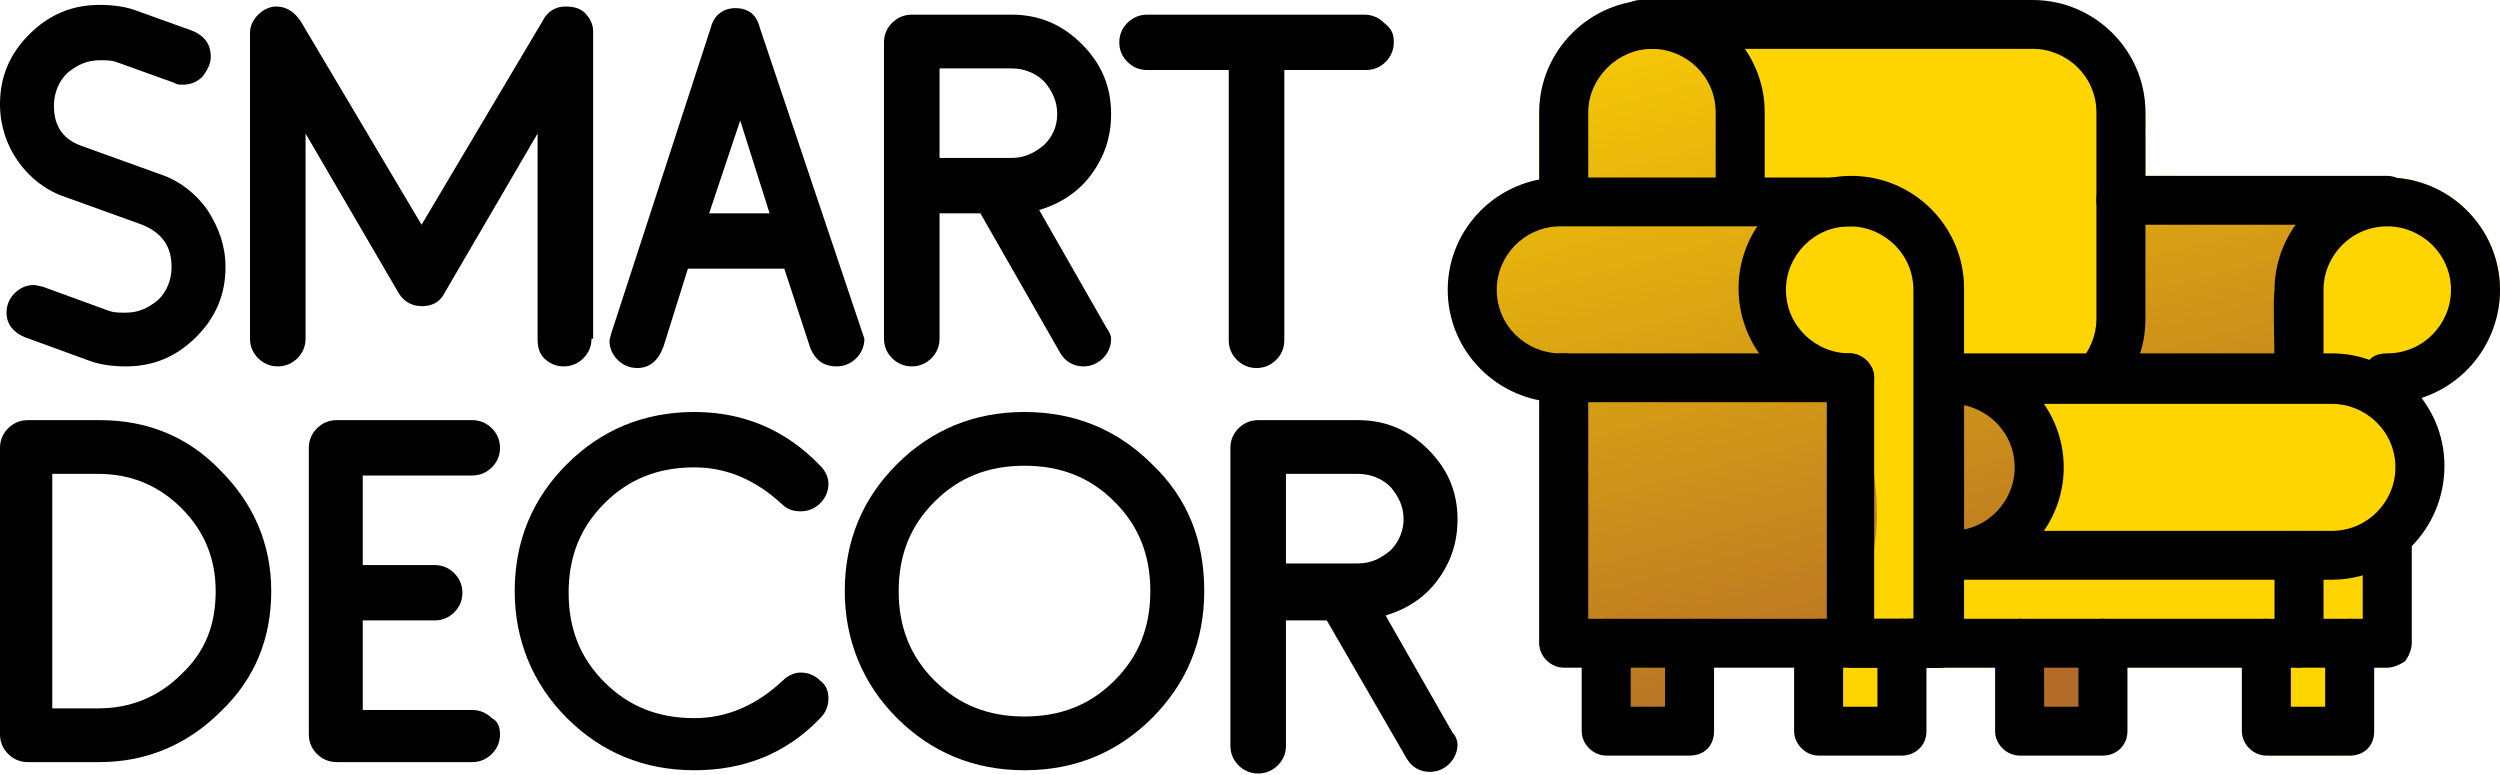 <svg width="300" height="93" viewBox="0 0 300 93" fill="none" xmlns="http://www.w3.org/2000/svg">
<path d="M27.059 32.048C27.059 35.37 25.882 38.105 23.529 40.45C21.177 42.795 18.431 43.968 15.098 43.968C13.529 43.968 12.157 43.772 10.98 43.382L2.941 40.45C1.569 39.864 0.784 38.887 0.784 37.519C0.784 36.542 1.176 35.761 1.765 35.174C2.353 34.588 3.137 34.197 4.118 34.197L5.098 34.393L13.137 37.324C13.726 37.519 14.314 37.519 15.098 37.519C16.667 37.519 17.843 36.933 19.02 35.956C20 34.979 20.588 33.611 20.588 32.048C20.588 29.507 19.412 27.944 17.059 26.967L7.843 23.645C5.49 22.863 3.529 21.3 2.157 19.346C0.784 17.392 0 15.047 0 12.507C0 9.185 1.176 6.449 3.529 4.104C5.882 1.759 8.627 0.587 11.961 0.587C13.529 0.587 14.902 0.782 16.078 1.173L23.137 3.713C24.51 4.299 25.294 5.276 25.294 6.84C25.294 7.621 24.902 8.403 24.314 9.185C23.726 9.771 22.941 10.162 21.961 10.162C21.569 10.162 21.177 10.162 20.98 9.966L13.922 7.426C13.333 7.231 12.745 7.231 11.961 7.231C10.392 7.231 9.216 7.817 8.039 8.794C7.059 9.771 6.471 11.139 6.471 12.702C6.471 15.242 7.647 16.806 10 17.587L19.216 20.909C21.569 21.691 23.529 23.254 24.902 25.208C26.274 27.358 27.059 29.507 27.059 32.048Z" fill="black"/>
<path d="M70.98 40.646C70.98 41.623 70.588 42.405 70 42.991C69.412 43.577 68.627 43.968 67.647 43.968C66.667 43.968 65.882 43.577 65.294 42.991C64.706 42.405 64.51 41.623 64.51 40.646V16.024L53.333 35.175C52.745 36.347 51.765 36.738 50.588 36.738C49.412 36.738 48.431 36.152 47.843 35.175L36.667 16.024V40.646C36.667 41.623 36.274 42.405 35.686 42.991C35.098 43.577 34.314 43.968 33.333 43.968C32.353 43.968 31.569 43.577 30.98 42.991C30.392 42.405 30 41.623 30 40.646V3.909C30 3.127 30.392 2.346 30.98 1.759C31.569 1.173 32.353 0.782 33.137 0.782C34.314 0.782 35.294 1.369 36.078 2.541L50.588 26.967L65.098 2.541C65.686 1.369 66.667 0.782 67.843 0.782C68.823 0.782 69.608 0.978 70.196 1.564C70.784 2.15 71.176 2.932 71.176 3.713V40.646H70.98Z" fill="black"/>
<path d="M103.726 40.646C103.726 41.623 103.333 42.404 102.745 42.991C102.157 43.577 101.373 43.968 100.392 43.968C98.824 43.968 97.843 43.186 97.255 41.818L94.118 32.243H82.549L79.608 41.623C79.02 43.186 78.039 44.163 76.471 44.163C75.49 44.163 74.706 43.772 74.118 43.186C73.529 42.6 73.137 41.818 73.137 40.841L73.333 40.059L85.294 3.322C85.686 1.759 86.863 0.977 88.235 0.977C89.804 0.977 90.784 1.759 91.177 3.322L103.726 40.646ZM92.353 25.599L88.824 14.461L85.098 25.599H92.353Z" fill="black"/>
<path d="M133.333 40.646C133.333 41.623 132.941 42.405 132.353 42.991C131.765 43.577 130.98 43.968 130 43.968C128.824 43.968 127.843 43.382 127.255 42.405L117.647 25.599H112.745V40.646C112.745 41.623 112.353 42.405 111.765 42.991C111.176 43.577 110.392 43.968 109.412 43.968C108.431 43.968 107.647 43.577 107.059 42.991C106.471 42.405 106.078 41.623 106.078 40.646V5.081C106.078 4.104 106.471 3.322 107.059 2.736C107.647 2.15 108.431 1.759 109.412 1.759H121.373C124.706 1.759 127.451 2.932 129.804 5.277C132.157 7.621 133.333 10.357 133.333 13.679C133.333 16.415 132.549 18.76 130.98 20.909C129.412 23.059 127.255 24.427 124.706 25.208L132.745 39.278C133.137 39.864 133.333 40.255 133.333 40.646ZM126.863 13.679C126.863 12.116 126.275 10.944 125.294 9.771C124.314 8.794 122.941 8.208 121.373 8.208H112.745V18.955H121.373C122.941 18.955 124.118 18.369 125.294 17.392C126.275 16.415 126.863 15.242 126.863 13.679Z" fill="black"/>
<path d="M167.255 5.081C167.255 6.058 166.863 6.84 166.274 7.426C165.686 8.012 164.902 8.403 163.921 8.403H154.118V40.841C154.118 41.818 153.725 42.6 153.137 43.186C152.549 43.773 151.765 44.163 150.784 44.163C149.804 44.163 149.019 43.773 148.431 43.186C147.843 42.6 147.451 41.818 147.451 40.841V8.403H137.647C136.667 8.403 135.882 8.012 135.294 7.426C134.706 6.84 134.314 6.058 134.314 5.081C134.314 4.104 134.706 3.322 135.294 2.736C135.882 2.15 136.667 1.759 137.647 1.759H163.725C164.706 1.759 165.49 2.15 166.078 2.736C167.059 3.518 167.255 4.104 167.255 5.081Z" fill="black"/>
<path d="M32.549 70.934C32.549 76.601 30.588 81.486 26.471 85.394C22.549 89.303 17.647 91.452 11.961 91.452H3.333C2.353 91.452 1.569 91.061 0.98 90.475C0.392 89.889 0 89.107 0 88.13V53.738C0 52.761 0.392 51.979 0.98 51.393C1.569 50.807 2.353 50.416 3.333 50.416H11.961C17.647 50.416 22.549 52.37 26.471 56.474C30.392 60.382 32.549 65.267 32.549 70.934ZM25.882 70.934C25.882 67.026 24.51 63.704 21.765 60.968C19.02 58.232 15.686 56.864 11.765 56.864H6.274V85.004H11.765C15.686 85.004 19.02 83.636 21.765 80.9C24.706 78.164 25.882 74.842 25.882 70.934Z" fill="black"/>
<path d="M60 88.13C60 89.107 59.608 89.889 59.02 90.475C58.431 91.061 57.647 91.452 56.667 91.452H40.392C39.412 91.452 38.627 91.061 38.039 90.475C37.451 89.889 37.059 89.107 37.059 88.13V53.738C37.059 52.761 37.451 51.979 38.039 51.393C38.627 50.807 39.412 50.416 40.392 50.416H56.667C57.647 50.416 58.431 50.807 59.02 51.393C59.608 51.979 60 52.761 60 53.738C60 54.715 59.608 55.497 59.02 56.083C58.431 56.669 57.647 57.06 56.667 57.06H43.529V67.808H52.157C53.137 67.808 53.922 68.198 54.51 68.785C55.098 69.371 55.49 70.152 55.49 71.129C55.49 72.106 55.098 72.888 54.51 73.474C53.922 74.061 53.137 74.451 52.157 74.451H43.529V85.199H56.667C57.647 85.199 58.431 85.59 59.02 86.176C59.804 86.567 60 87.349 60 88.13Z" fill="black"/>
<path d="M99.412 83.831C99.412 84.808 99.019 85.59 98.431 86.176C94.314 90.475 89.216 92.429 83.333 92.429C77.255 92.429 72.157 90.28 68.039 86.176C63.922 82.073 61.765 76.796 61.765 70.934C61.765 64.876 63.922 59.796 68.039 55.692C72.157 51.588 77.255 49.439 83.333 49.439C89.216 49.439 94.314 51.588 98.431 55.888C99.019 56.474 99.412 57.255 99.412 58.037C99.412 59.014 99.019 59.796 98.431 60.382C97.843 60.968 97.059 61.359 96.078 61.359C95.294 61.359 94.51 61.163 93.921 60.577C90.784 57.646 87.255 56.083 83.333 56.083C79.019 56.083 75.49 57.451 72.549 60.382C69.608 63.313 68.235 66.831 68.235 71.129C68.235 75.428 69.608 78.946 72.549 81.877C75.49 84.808 79.019 86.176 83.333 86.176C87.255 86.176 90.784 84.613 93.921 81.682C94.51 81.095 95.294 80.705 96.078 80.705C97.059 80.705 97.843 81.095 98.431 81.682C99.216 82.268 99.412 83.049 99.412 83.831Z" fill="black"/>
<path d="M144.51 70.934C144.51 76.992 142.353 82.073 138.235 86.176C134.118 90.28 129.02 92.429 122.941 92.429C116.863 92.429 111.765 90.28 107.647 86.176C103.529 82.073 101.372 76.796 101.372 70.934C101.372 64.876 103.529 59.796 107.647 55.692C111.765 51.588 116.863 49.439 122.941 49.439C129.02 49.439 134.118 51.588 138.235 55.692C142.549 59.796 144.51 64.876 144.51 70.934ZM138.039 70.934C138.039 66.635 136.667 63.118 133.725 60.187C130.784 57.255 127.255 55.888 122.941 55.888C118.627 55.888 115.098 57.255 112.157 60.187C109.216 63.118 107.843 66.635 107.843 70.934C107.843 75.233 109.216 78.751 112.157 81.682C115.098 84.613 118.627 85.981 122.941 85.981C127.255 85.981 130.784 84.613 133.725 81.682C136.667 78.751 138.039 75.233 138.039 70.934Z" fill="black"/>
<path d="M174.902 89.303C174.902 90.28 174.51 91.061 173.922 91.648C173.333 92.234 172.549 92.625 171.569 92.625C170.392 92.625 169.412 92.038 168.824 91.061L159.216 74.451H154.314V89.498C154.314 90.475 153.922 91.257 153.333 91.843C152.745 92.429 151.961 92.82 150.98 92.82C150 92.82 149.216 92.429 148.627 91.843C148.039 91.257 147.647 90.475 147.647 89.498V53.738C147.647 52.761 148.039 51.979 148.627 51.393C149.216 50.807 150 50.416 150.98 50.416H162.941C166.275 50.416 169.02 51.588 171.373 53.933C173.726 56.278 174.902 59.014 174.902 62.336C174.902 65.072 174.118 67.417 172.549 69.566C170.98 71.716 168.824 73.084 166.275 73.865L174.314 87.935C174.706 88.326 174.902 88.912 174.902 89.303ZM168.431 62.336C168.431 60.773 167.843 59.6 166.863 58.428C165.882 57.451 164.51 56.864 162.941 56.864H154.314V67.612H162.941C164.51 67.612 165.686 67.026 166.863 66.049C167.843 65.072 168.431 63.704 168.431 62.336Z" fill="black"/>
<path d="M300 34.784C300 27.358 293.922 21.3 286.471 21.3H257.451V13.679C257.451 6.254 251.373 0.196 243.922 0.196H196.863C196.471 0.196 196.079 0.196 195.686 0.391C189.412 1.564 184.706 7.035 184.706 13.679V21.691C178.431 22.864 174.39 28.305 174.39 34.949C174.39 41.398 178.431 46.669 184.706 48.037V77.383C185.366 78.702 186.236 79.918 187.805 79.918H190V87.936C190 89.499 192.09 89.641 193.659 89.641H203.659C205.227 89.641 204.878 89.499 204.878 87.936V79.918H215.49V87.936C215.49 89.499 216.724 89.641 218.293 89.641H228.293C229.861 89.641 230.488 89.499 230.488 87.936V79.918H232.941H239.804V87.936C239.804 89.499 241.114 89.641 242.683 89.641H252.683C254.252 89.641 254.878 89.499 254.878 87.936V79.918H269.608V87.936C269.608 89.499 270.98 89.651 272.549 89.651L282.927 89.641C284.495 89.641 284.146 89.989 284.146 88.425V79.918H286.585C287.37 79.918 288.436 79.093 289.024 78.702C289.024 77.487 289.216 78.131 289.216 77.349L289.024 65.333C291.377 62.989 292.683 59.128 292.683 55.611C292.683 52.484 292.009 50.177 290.244 47.832C295.146 45.878 300 40.842 300 34.784Z" fill="url(#paint0_linear_1136_73)"/>
<path d="M300 34.783C300 27.358 293.922 21.3 286.471 21.3H275.098C277.059 22.668 276.471 24.622 277.255 26.967C278.823 32.243 278.431 38.496 274.902 42.599C273.137 44.554 270.784 45.531 268.235 45.335C266.667 46.117 264.706 46.508 262.745 46.117C257.647 45.531 254.51 41.427 254.314 36.542C253.922 31.461 256.078 25.208 260.196 22.081C260.588 21.691 260.98 21.495 261.372 21.104H257.317V13.072C257.317 5.647 251.219 0.919 244.118 0H199.02C199.412 0.782 199.608 1.759 199.804 2.54C200.196 2.736 200.784 2.931 201.176 3.127C202.157 3.517 202.941 4.299 203.725 5.081C203.922 5.276 204.314 5.667 204.51 5.862C206.078 7.621 207.059 9.184 207.843 11.529C208.627 13.679 208.627 16.024 208.039 18.173C207.843 19.15 207.451 20.323 206.863 21.104C206.471 21.691 206.274 22.081 205.882 22.668C208.235 23.254 210.196 24.622 211.373 26.967C212.745 29.507 213.137 31.461 213.529 34.392C213.725 37.128 212.745 39.473 210.98 41.036C216.078 40.059 220.98 42.013 222.745 47.68C224.902 54.715 226.667 63.313 223.529 70.348C223.137 71.129 222.745 71.911 222.157 72.693C222.353 73.084 222.549 73.474 222.745 73.865C222.745 74.061 222.941 74.256 222.941 74.451C222.941 74.647 223.137 74.842 223.137 75.038C223.725 76.21 219.608 81.291 219.608 82.463C215.098 83.44 218.627 87.739 218.627 87.935C219.02 87.935 223.725 86.762 223.333 86.762L226.078 87.349C228.823 87.153 229.073 79.728 231.034 81.291V80.118H239.804V84.027C241.176 81.095 243.922 78.751 248.235 78.751C251.569 78.751 253.603 80.118 255.172 82.073V80.118H269.412V87.739C269.412 89.303 270.784 90.671 272.353 90.671H282.353C284.146 89.64 284.815 89.303 284.815 87.739V80.118H286.67C286.795 80.118 287.161 79.816 287.805 79.431C289.024 78.702 289.024 78.268 289.024 77.486V65.333C291.377 62.988 292.683 59.127 292.683 55.61C292.683 52.483 292.009 50.176 290.244 47.832C295.342 46.073 300 40.841 300 34.783ZM240.196 64.681C228.039 68.003 228.431 40.841 240.196 45.14C250.196 48.853 248.235 62.531 240.196 64.681Z" fill="#FED401"/>
<path d="M209.412 9.576C211.373 12.507 210.196 20.128 210.392 23.645C216.471 23.45 225.882 20.519 230.196 24.036C236.667 29.703 235.294 37.52 234.706 45.141C239.412 45.141 244.706 43.968 249.02 43.968C255.098 43.773 254.118 42.991 254.51 37.324C255.098 31.657 256.863 26.381 259.216 21.3H257.317V13.073C256.097 5.781 251.219 0.919 244.118 0.196H197.059C196.667 0.196 196.274 0.196 195.882 0.391C192.745 0.978 190 2.736 188.039 5.277C194.902 0.978 204.314 2.15 209.412 9.576Z" fill="#FED401"/>
<path d="M286.47 26.968H254.51C252.941 26.968 251.568 25.6 251.568 24.036C251.568 22.473 252.941 21.104 254.51 21.104H286.47C288.039 21.104 289.412 22.473 289.412 24.036C289.412 25.795 288.235 26.968 286.47 26.968Z" fill="black"/>
<path d="M286.47 50.611C284.902 50.611 283.529 49.243 283.529 47.68C283.529 44.749 283.529 42.404 286.47 42.404C290.784 42.404 294.118 38.887 294.118 34.783C294.118 30.484 290.588 27.162 286.47 27.162C282.157 27.162 278.823 30.679 278.823 34.783C278.823 35.174 278.823 39.473 278.823 45.335C278.823 46.898 277.451 48.266 275.882 48.266C274.314 48.266 272.941 46.898 272.941 45.335C272.941 39.473 272.745 36.389 272.941 34.825C272.941 27.4 279.02 21.3 286.47 21.3C293.921 21.3 300 27.357 300 34.783C300 41.232 295.49 46.703 289.412 48.071C289.412 49.439 288.039 50.611 286.47 50.611Z" fill="black"/>
<path d="M286.471 80.118H275.882C274.314 80.118 272.941 78.751 272.941 77.187V66.635C272.941 65.072 274.314 63.704 275.882 63.704C277.451 63.704 278.824 65.072 278.824 66.635V74.256H283.529V64.095C283.529 62.531 285.017 61.687 286.585 61.687C288.154 61.687 289.412 62.531 289.412 64.095V77.187C289.412 77.969 289.02 78.751 288.627 79.337C288.039 79.728 287.255 80.118 286.471 80.118Z" fill="black"/>
<path d="M251.765 48.266C250.98 48.266 250.392 48.071 249.804 47.485C248.627 46.312 248.431 44.554 249.608 43.381C250.784 42.013 251.569 40.255 251.569 38.3V13.483C251.569 9.184 248.039 5.862 243.922 5.862H196.863C195.294 5.862 193.922 4.494 193.922 2.931C193.922 1.368 195.294 0 196.863 0H243.922C251.373 0 257.451 6.058 257.451 13.483V38.3C257.451 41.623 256.274 44.749 253.922 47.289C253.333 47.876 252.549 48.266 251.765 48.266Z" fill="black"/>
<path d="M208.824 26.967C207.255 26.967 205.882 25.599 205.882 24.035V13.483C205.882 9.184 202.353 5.862 198.235 5.862C194.118 5.862 190.588 9.38 190.588 13.483V24.035C190.588 25.599 189.216 26.967 187.647 26.967C186.078 26.967 184.706 25.599 184.706 24.035V13.483C184.706 6.058 190.784 0 198.235 0C205.686 0 211.765 6.058 211.765 13.483V24.035C211.765 25.794 210.392 26.967 208.824 26.967Z" fill="black"/>
<path d="M279.804 69.566H232.745C231.176 69.566 229.804 68.198 229.804 66.635V45.335C229.804 43.772 231.176 42.404 232.745 42.404H279.804C287.255 42.404 293.333 48.462 293.333 55.888C293.333 63.508 287.255 69.566 279.804 69.566ZM235.686 63.704H279.804C284.118 63.704 287.451 60.187 287.451 56.083C287.451 51.784 283.921 48.462 279.804 48.462H235.686V63.704Z" fill="black"/>
<path d="M234.118 69.566C232.549 69.566 231.176 68.198 231.176 66.635C231.176 65.072 232.549 63.704 234.118 63.704C238.431 63.704 241.765 60.186 241.765 56.083C241.765 51.784 238.235 48.462 234.118 48.462C232.549 48.462 231.176 47.094 231.176 45.531C231.176 43.967 232.549 42.599 234.118 42.599C241.569 42.599 247.647 48.657 247.647 56.083C247.647 63.508 241.569 69.566 234.118 69.566Z" fill="black"/>
<path d="M275.686 80.12H229.02C227.451 80.12 226.078 78.752 226.078 77.188C226.078 75.624 227.451 74.256 229.02 74.256H275.686C277.255 74.256 278.627 75.624 278.627 77.188C278.627 78.752 277.255 80.12 275.686 80.12Z" fill="black"/>
<path d="M232.745 80.118H187.647C186.078 80.118 184.706 78.751 184.706 77.187V45.335C184.706 43.772 186.078 42.404 187.647 42.404C189.216 42.404 190.588 43.772 190.588 45.335V74.256H232.745C234.314 74.256 235.686 75.624 235.686 77.187C235.686 78.751 234.314 80.118 232.745 80.118Z" fill="black"/>
<path d="M281.961 90.671H271.961C270.392 90.671 269.02 89.303 269.02 87.739V77.187C269.02 75.624 270.392 74.256 271.961 74.256C273.529 74.256 274.902 75.624 274.902 77.187V84.808H279.02V77.187C279.02 75.624 280.392 74.256 281.961 74.256C283.529 74.256 284.902 75.624 284.902 77.187V87.739C284.902 89.498 283.725 90.671 281.961 90.671Z" fill="black"/>
<path d="M252.353 90.671H242.353C240.784 90.671 239.412 89.303 239.412 87.739V77.187C239.412 75.624 240.784 74.256 242.353 74.256C243.921 74.256 245.294 75.624 245.294 77.187V84.808H249.412V77.187C249.412 75.624 250.784 74.256 252.353 74.256C253.921 74.256 255.294 75.624 255.294 77.187V87.739C255.294 89.498 253.921 90.671 252.353 90.671Z" fill="black"/>
<path d="M202.745 90.671H192.745C191.177 90.671 189.804 89.303 189.804 87.739V77.187C189.804 75.624 191.177 74.256 192.745 74.256C194.314 74.256 195.686 75.624 195.686 77.187V84.808H199.804V77.187C199.804 75.624 201.177 74.256 202.745 74.256C204.314 74.256 205.686 75.624 205.686 77.187V87.739C205.686 89.498 204.51 90.671 202.745 90.671Z" fill="black"/>
<path d="M228.235 90.671H218.235C216.667 90.671 215.294 89.303 215.294 87.739V77.187C215.294 75.624 216.667 74.256 218.235 74.256C219.804 74.256 221.176 75.624 221.176 77.187V84.808H225.294V77.187C225.294 75.624 226.667 74.256 228.235 74.256C229.804 74.256 231.176 75.624 231.176 77.187V87.739C231.176 89.498 229.804 90.671 228.235 90.671Z" fill="black"/>
<path d="M221.961 48.266H187.255C179.804 48.266 173.726 42.209 173.726 34.783C173.726 27.357 179.804 21.3 187.255 21.3H221.961C223.529 21.3 224.902 22.668 224.902 24.231C224.902 25.794 223.529 27.162 221.961 27.162H187.255C182.941 27.162 179.608 30.679 179.608 34.783C179.608 39.082 183.137 42.404 187.255 42.404H221.961C223.529 42.404 224.902 43.772 224.902 45.335C224.902 46.898 223.726 48.266 221.961 48.266Z" fill="black"/>
<path d="M232.745 80.118H222.157C220.588 80.118 219.216 78.751 219.216 77.187V47.876C213.137 46.508 208.627 41.036 208.627 34.588C208.627 27.162 214.706 21.104 222.157 21.104C229.608 21.104 235.686 27.162 235.686 34.588V76.992C235.686 78.751 234.314 80.118 232.745 80.118ZM224.902 74.256H229.608V34.783C229.608 30.484 226.078 27.162 221.961 27.162C217.647 27.162 214.314 30.68 214.314 34.783C214.314 39.082 217.843 42.404 221.961 42.404C223.529 42.404 224.902 43.772 224.902 45.335V74.256Z" fill="black"/>
<defs>
<linearGradient id="paint0_linear_1136_73" x1="223.867" y1="-14.542" x2="249.195" y2="81.903" gradientUnits="userSpaceOnUse">
<stop stop-color="#FED401"/>
<stop offset="1" stop-color="#B26B28"/>
</linearGradient>
</defs>
</svg>
